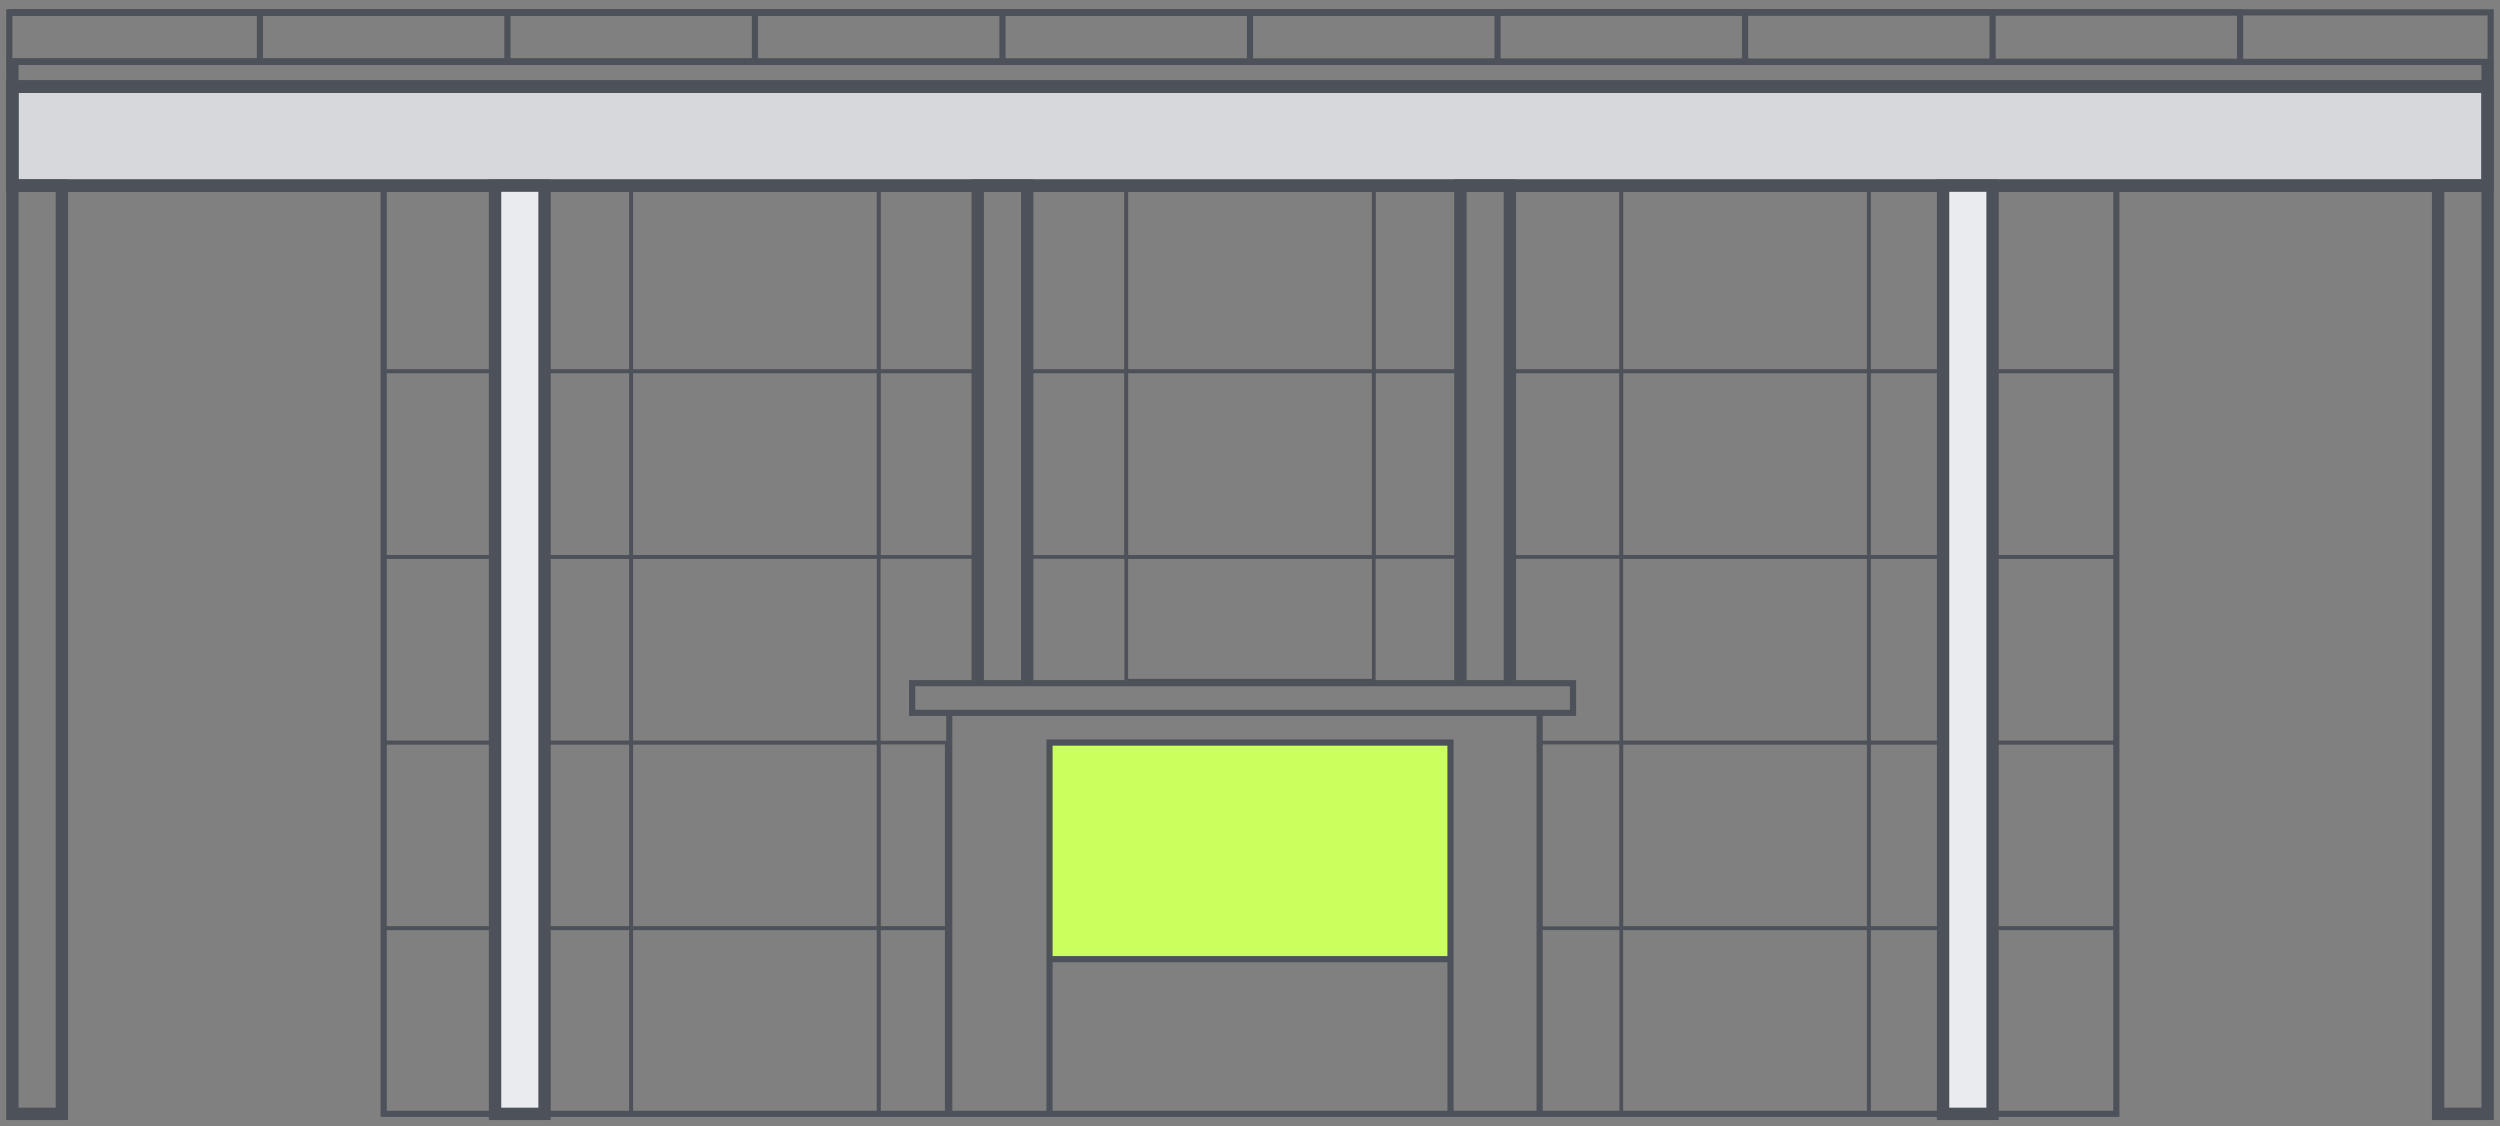 <svg width="202" height="91" viewBox="0 0 202 91" fill="none" xmlns="http://www.w3.org/2000/svg">
<rect x="0" y="0" width="202" height="91" fill="#808080" stroke="none"/>
<path d="M1 15H201V7H133.5H66H1V15Z" fill="#D7D8DC"/>
<path d="M201 7H1V15H201V7Z" stroke="#4D515A"/>
<path d="M51 30H31V45H51V30Z" stroke="#4D515A" stroke-width="0.3"/>
<path d="M71 30H51V45H71V30Z" stroke="#4D515A" stroke-width="0.3"/>
<path d="M71 45H51V60H71V45Z" stroke="#4D515A" stroke-width="0.3"/>
<path d="M111 45H91V55H111V45Z" stroke="#4D515A" stroke-width="0.3"/>
<path d="M151 45H131V60H151V45Z" stroke="#4D515A" stroke-width="0.3"/>
<path d="M51 60H31V75H51V60Z" stroke="#4D515A" stroke-width="0.3"/>
<path d="M71 60H51V75H71V60Z" stroke="#4D515A" stroke-width="0.3"/>
<path d="M71 60H76.5V75H71V60Z" stroke="#4D515A" stroke-width="0.3"/>
<path d="M124.406 60H131V75H124.406V60Z" stroke="#4D515A" stroke-width="0.3"/>
<path d="M171 60H151V75H171V60Z" stroke="#4D515A" stroke-width="0.3"/>
<path d="M71 75H51V90H71V75Z" stroke="#4D515A" stroke-width="0.3"/>
<path d="M151 75H131V90H151V75Z" stroke="#4D515A" stroke-width="0.3"/>
<path d="M171 75H151V90H171V75Z" stroke="#4D515A" stroke-width="0.3"/>
<path d="M71 15H51V30H71V15Z" stroke="#4D515A" stroke-width="0.3"/>
<path d="M83 45H91V30H83M79 45H71V30H79V45Z" stroke="#4D515A" stroke-width="0.3"/>
<path d="M111 30H91V45H111V30Z" stroke="#4D515A" stroke-width="0.3"/>
<path d="M122 30H131V45H122M118 30H111V45H118V30Z" stroke="#4D515A" stroke-width="0.3"/>
<path d="M151 30H131V45H151V30Z" stroke="#4D515A" stroke-width="0.3"/>
<path d="M171 30H151V45H171V30Z" stroke="#4D515A" stroke-width="0.3"/>
<path d="M111 15H91V30H111V15Z" stroke="#4D515A" stroke-width="0.3"/>
<path d="M151 15H131V30H151V15Z" stroke="#4D515A" stroke-width="0.3"/>
<path d="M201 7H1V15H201V7Z" stroke="#4D515A"/>
<path d="M1 5V6V7H201V5" stroke="#4D515A"/>
<path d="M1 1H201.246V5H1" stroke="#4D515A" stroke-width="0.5"/>
<path d="M1 1H181V5H1" stroke="#4D515A" stroke-width="0.5"/>
<path d="M1 1H161V5H1" stroke="#4D515A" stroke-width="0.5"/>
<path d="M1 1H141V5H1" stroke="#4D515A" stroke-width="0.5"/>
<path d="M1 1H121V5H1" stroke="#4D515A" stroke-width="0.5"/>
<path d="M1 1H101V5H1" stroke="#4D515A" stroke-width="0.5"/>
<path d="M1 1H81V5H1" stroke="#4D515A" stroke-width="0.5"/>
<path d="M0.719 1H61V5H0.719" stroke="#4D515A" stroke-width="0.5"/>
<path d="M0.75 1H41V5H0.75V1Z" stroke="#4D515A" stroke-width="0.5"/>
<path d="M3 1H21V5H3" stroke="#4D515A" stroke-width="0.5"/>
<path d="M85 60H117V77.5H85V60Z" fill="#CAFF5E"/>
<path d="M76.7 57.6H84.8H117.2H124.4M76.7 57.6H124.4M76.7 57.6H73.7V55.2H127.1V57.6H124.4M76.7 57.6C76.7 57.6 76.7 80.862 76.7 90M76.7 57.6V90M124.4 57.6V90M76.7 90C79.863 90 84.8 90 84.8 90V81V79.25V77.5M76.7 90C67.445 90 31 90 31 90V15H171V90H124.4M76.7 90H124.4M84.8 77.5V75.75V74V72.25V70.5V68.75V67V65.25V63.5V61.75V60H117.2V61.75V63.5V65.25V67V68.75V70.5V72.25V74V75.75V77.5M84.8 77.5H117.2M124.4 90H117.2V77.5" stroke="#4D515A" stroke-width="0.5"/>
<path d="M51 15H31V30H51V15Z" stroke="#4D515A" stroke-width="0.3"/>
<path d="M51 45H31V60H51V45Z" stroke="#4D515A" stroke-width="0.3"/>
<path d="M171 45H151V60H171V45Z" stroke="#4D515A" stroke-width="0.3"/>
<path d="M51 75H31V90H51V75Z" stroke="#4D515A" stroke-width="0.3"/>
<path d="M151 60H131V75H151V60Z" stroke="#4D515A" stroke-width="0.3"/>
<path d="M71 75H76.5V90H71V75Z" stroke="#4D515A" stroke-width="0.3"/>
<path d="M79 30H71V15H91V30H83" stroke="#4D515A" stroke-width="0.3"/>
<path d="M118 30H111V15H131V30H122" stroke="#4D515A" stroke-width="0.3"/>
<path d="M171 15H151V30H171V15Z" stroke="#4D515A" stroke-width="0.3"/>
<path d="M5 15H1V90H5V15Z" stroke="#4D515A"/>
<path d="M44 15H40V90H44V15Z" fill="#EAEBEE" stroke="#4D515A"/>
<path d="M161 15H157V90H161V15Z" fill="#EAEBEE" stroke="#4D515A"/>
<path d="M201 15H197V90H201V15Z" stroke="#4D515A"/>
<path d="M83 55V15H79V55" stroke="#4D515A"/>
<path d="M122 55V15H118V55" stroke="#4D515A"/>
</svg>
